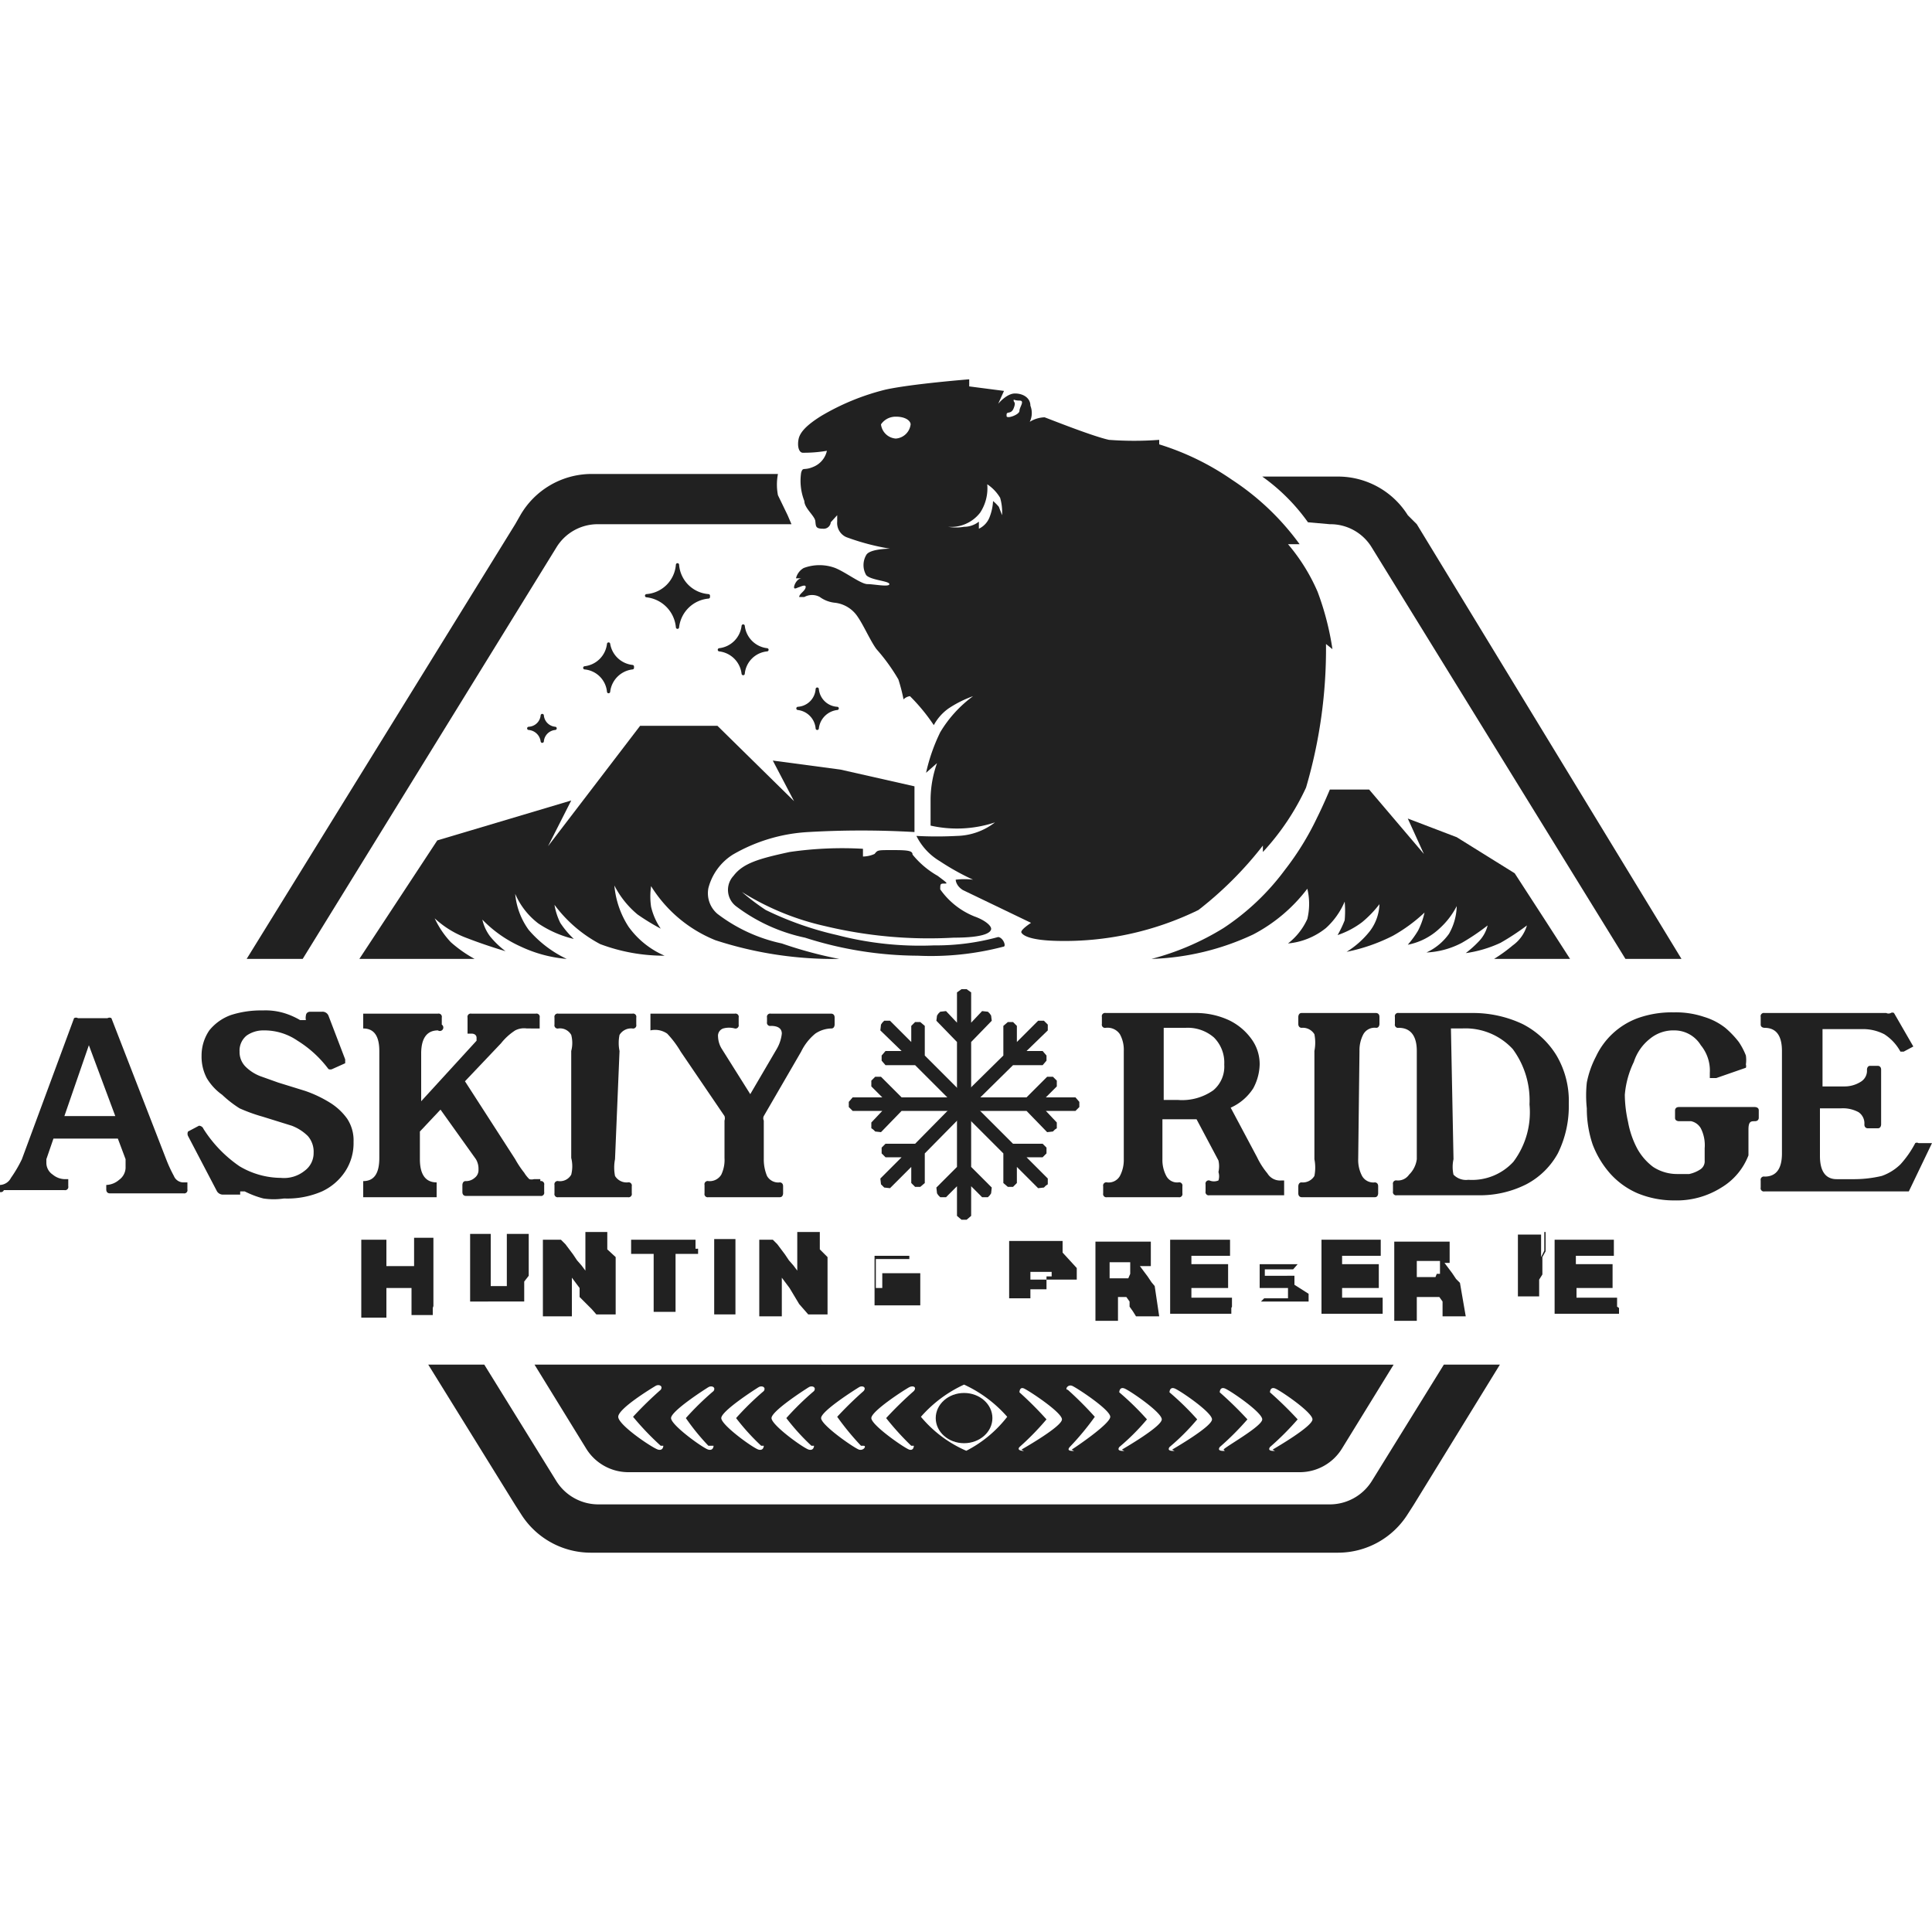<svg xmlns="http://www.w3.org/2000/svg" viewBox="0 0 30 30"><g id="askiyridgehuntingreserve"><g id="border"><path id="bottom" d="M22.42,21.19,21.3,23a.77.77,0,0,1-.65.36H9.29A.77.77,0,0,1,8.64,23L7.52,21.19H6.65L8,23.37l.09.14a1.28,1.28,0,0,0,1.08.6H20.78a1.28,1.28,0,0,0,1.08-.6l.09-.14,1.34-2.18Z" fill="#212121"/><g id="top"><path d="M12.23,8l-.15-.31a.86.86,0,0,1,0-.33H9.16A1.28,1.28,0,0,0,8.08,8L8,8.14,3.83,14.89H4.7L8.64,8.5a.75.75,0,0,1,.65-.36h3Z" fill="#212121"/><path d="M20.65,8.14a.75.75,0,0,1,.65.36l3.94,6.39h.87L22,8.14,21.86,8a1.28,1.28,0,0,0-1.08-.6H19.6l0,0a3,3,0,0,1,.71.71Z" fill="#212121"/></g></g><g id="mountains"><path d="M17.88,14.89a4,4,0,0,0,1.58-.38,2.52,2.52,0,0,0,.84-.71,1,1,0,0,1,0,.47,1,1,0,0,1-.3.38,1.1,1.1,0,0,0,.59-.24,1.17,1.17,0,0,0,.29-.41,1.59,1.59,0,0,1,0,.29,1.7,1.7,0,0,1-.11.23,1.34,1.34,0,0,0,.38-.2,1.71,1.71,0,0,0,.27-.28.73.73,0,0,1-.15.42,1.39,1.39,0,0,1-.36.32,2.78,2.78,0,0,0,.72-.25,2.5,2.5,0,0,0,.49-.36,1.15,1.15,0,0,1-.1.28,1.51,1.51,0,0,1-.16.22,1,1,0,0,0,.49-.25,1.22,1.22,0,0,0,.27-.35.91.91,0,0,1-.12.43.88.88,0,0,1-.35.29,1.3,1.3,0,0,0,.55-.15,3.47,3.47,0,0,0,.4-.27.54.54,0,0,1-.13.24,1.7,1.7,0,0,1-.21.19,1.89,1.89,0,0,0,.54-.16,3.76,3.76,0,0,0,.41-.27.58.58,0,0,1-.22.31,2.46,2.46,0,0,1-.29.21h1.18L24,14.3l-.48-.74L22.62,13l-.76-.29.25.55-.85-1-.61,0s-.1.24-.2.44a4.37,4.37,0,0,1-.5.81,3.76,3.76,0,0,1-.95.9A4.1,4.1,0,0,1,17.88,14.89Z" fill="#212121"/><path d="M5.58,14.89H7.37A2,2,0,0,1,7,14.63a1.4,1.4,0,0,1-.25-.37,1.5,1.5,0,0,0,.51.31c.31.12.59.2.59.2a1.35,1.35,0,0,1-.24-.23.68.68,0,0,1-.12-.26,1.93,1.93,0,0,0,.6.42,2.08,2.08,0,0,0,.71.19,1.78,1.78,0,0,1-.59-.45A1.12,1.12,0,0,1,8,13.88a1.15,1.15,0,0,0,.36.46,1.69,1.69,0,0,0,.55.24,1.4,1.4,0,0,1-.21-.25,1,1,0,0,1-.09-.28,2.11,2.11,0,0,0,.71.61,2.81,2.81,0,0,0,1,.18,1.34,1.34,0,0,1-.56-.45,1.4,1.4,0,0,1-.22-.64,1.43,1.43,0,0,0,.36.45,3.48,3.48,0,0,0,.36.22,1,1,0,0,1-.15-.34,1.11,1.11,0,0,1,0-.32,2.1,2.1,0,0,0,1,.84,5.91,5.91,0,0,0,1.92.29,6.52,6.52,0,0,1-.89-.24,2.51,2.51,0,0,1-1-.46.42.42,0,0,1-.14-.4.87.87,0,0,1,.38-.52,2.61,2.61,0,0,1,1.17-.35,14.26,14.26,0,0,1,1.65,0v-.71l-1.15-.26L12,11.81l.33.63-1.19-1.17H9.94L8.51,13.14l.36-.71-2.08.62Z" fill="#212121"/></g><g id="stars"><path d="M11.91,10.09a.42.42,0,0,1-.37-.37v0a.42.42,0,0,1-.37.37h0a.42.42,0,0,1,.37.37v0a.41.41,0,0,1,.37-.37h0Z" fill="#212121" stroke="#212121" stroke-linecap="round" stroke-linejoin="round" stroke-width="0.05"/><path d="M9.82,10.35A.42.42,0,0,1,9.45,10v0a.42.42,0,0,1-.37.37h0a.41.41,0,0,1,.37.37v0a.42.42,0,0,1,.37-.37h0Z" fill="#212121" stroke="#212121" stroke-linecap="round" stroke-linejoin="round" stroke-width="0.05"/><path d="M13,11a.33.33,0,0,1-.31-.3v0a.32.32,0,0,1-.3.3h0a.34.34,0,0,1,.3.31v0A.35.35,0,0,1,13,11h0Z" fill="#212121" stroke="#212121" stroke-linecap="round" stroke-linejoin="round" stroke-width="0.05"/><path d="M8.62,11.31a.22.22,0,0,1-.2-.2v0a.22.22,0,0,1-.21.2h0a.23.23,0,0,1,.21.2v0a.22.22,0,0,1,.2-.2h0Z" fill="#212121" stroke="#212121" stroke-linecap="round" stroke-linejoin="round" stroke-width="0.05"/><path d="M11,9.25a.52.52,0,0,1-.48-.48v0a.52.52,0,0,1-.48.48h0a.54.54,0,0,1,.48.49v0A.53.53,0,0,1,11,9.27h0Z" fill="#212121" stroke="#212121" stroke-linecap="round" stroke-linejoin="round" stroke-width="0.05"/></g><g id="beaver"><path id="beaver_tail" d="M13.4,13.3l0-.12a5.65,5.65,0,0,0-1.14.05c-.46.1-.72.17-.87.37a.32.32,0,0,0,.05.48,2.69,2.69,0,0,0,1.06.48,5.8,5.8,0,0,0,1.75.28,4.42,4.42,0,0,0,1.33-.14c.05,0,0-.14-.08-.15a3.65,3.65,0,0,1-1,.13A5.11,5.11,0,0,1,13,14.52a5.08,5.08,0,0,1-1.11-.39,3.53,3.53,0,0,1-.37-.28,4.12,4.12,0,0,0,1.29.53,6.92,6.92,0,0,0,2,.18c.48,0,.57-.08.58-.13s-.09-.14-.26-.2a1.19,1.19,0,0,1-.53-.42c0-.08,0-.09.06-.09s.06,0-.1-.12a1.38,1.38,0,0,1-.39-.33c0-.06-.07-.07-.31-.07s-.23,0-.28.06A.45.45,0,0,1,13.4,13.3Z" fill="#212121"/><path id="beaver_body" d="M20.69,10.08a4.36,4.36,0,0,0-.23-.89A2.93,2.93,0,0,0,20,8.45l.18,0a4,4,0,0,0-1.05-1A4.11,4.11,0,0,0,18,6.9l0-.07a5.21,5.21,0,0,1-.78,0c-.27-.06-.94-.33-1-.35a.46.46,0,0,0-.23.07A.31.31,0,0,0,16,6.3c0-.12-.11-.19-.24-.19s-.26.16-.26.16l.09-.2L15.05,6V5.89s-.89.07-1.3.16a3.69,3.69,0,0,0-1,.41c-.24.15-.33.26-.35.36s0,.2.06.21A2.1,2.1,0,0,0,12.84,7a.35.35,0,0,1-.19.24c-.17.08-.18,0-.21.1a.86.86,0,0,0,.05.44c0,.11.16.23.17.31s0,.12.12.12a.11.11,0,0,0,.12-.1A0,0,0,0,1,13,8S13,8,13,8.1a.24.24,0,0,0,.14.24,3.66,3.66,0,0,0,.68.18s-.32,0-.37.1a.31.31,0,0,0,0,.31c.07.08.36.09.36.14s-.24,0-.34,0-.33-.18-.5-.25a.7.7,0,0,0-.49,0,.25.25,0,0,0-.12.16s0,0,.09,0,.07,0,0,0-.12.1-.12.14.06,0,.07,0,.12-.06.11,0-.1.1-.1.15a0,0,0,0,0,.08,0,.25.25,0,0,1,.24,0,.48.48,0,0,0,.24.09.49.49,0,0,1,.35.22c.09.13.2.38.29.5a2.94,2.94,0,0,1,.34.47,2.7,2.7,0,0,1,.08.31.17.17,0,0,1,.1-.05,2.93,2.93,0,0,1,.37.45.76.76,0,0,1,.23-.26,1.73,1.73,0,0,1,.38-.19,1.91,1.91,0,0,0-.51.56,2.81,2.81,0,0,0-.22.63l.17-.15a1.72,1.72,0,0,0-.1.55c0,.34,0,.38,0,.42a1.87,1.87,0,0,0,1-.05,1,1,0,0,1-.59.21,5.9,5.9,0,0,1-.63,0,.94.94,0,0,0,.36.39,3.84,3.84,0,0,0,.52.29,1.09,1.09,0,0,0-.27,0s0,.09.11.16l1.06.51s-.17.11-.15.15.12.12.55.13a4.73,4.73,0,0,0,2.2-.48,5.67,5.67,0,0,0,1-1l0,.1a3.84,3.84,0,0,0,.67-1A7.63,7.63,0,0,0,20.59,10ZM13.91,6.81h0a.25.25,0,0,1-.23-.22s.07-.12.23-.12.23.07.23.12A.25.25,0,0,1,13.91,6.81ZM15.56,8l-.05-.13a.7.7,0,0,0-.09-.09.79.79,0,0,1-.05.24.33.33,0,0,1-.17.19V8.1a.37.37,0,0,1-.23.08.73.73,0,0,1-.25,0,.57.57,0,0,0,.5-.22.69.69,0,0,0,.11-.44.65.65,0,0,1,.2.21A.8.8,0,0,1,15.56,8Zm.07-1.56c0-.06.07,0,.11-.1s0-.09,0-.12,0,0,.09,0,0,.1,0,.16S15.63,6.51,15.63,6.46Z" fill="#212121"/></g><g id="snowflake"><polygon points="16.7 17.04 16.24 17.04 16.41 16.87 16.41 16.78 16.38 16.75 16.35 16.72 16.26 16.72 15.94 17.04 14.97 17.04 14.97 17.15 14.97 17.25 15.94 17.25 16.26 17.58 16.35 17.57 16.38 17.54 16.41 17.52 16.41 17.43 16.24 17.25 16.7 17.25 16.76 17.19 16.76 17.19 16.76 17.15 16.76 17.11 16.76 17.11 16.7 17.04" fill="#212121"/><polygon points="16.12 15.85 15.79 16.18 15.79 15.93 15.73 15.87 15.69 15.87 15.65 15.87 15.58 15.93 15.58 16.39 14.89 17.07 14.97 17.15 15.04 17.22 15.73 16.54 16.19 16.54 16.25 16.47 16.25 16.43 16.25 16.39 16.19 16.32 15.94 16.32 16.27 16 16.27 15.91 16.27 15.91 16.24 15.88 16.21 15.85 16.21 15.85 16.12 15.85" fill="#212121"/><polygon points="14.86 15.41 14.86 15.88 14.69 15.7 14.6 15.71 14.57 15.74 14.55 15.77 14.54 15.85 14.86 16.18 14.86 17.15 14.97 17.15 15.08 17.15 15.08 16.18 15.4 15.85 15.39 15.77 15.37 15.74 15.34 15.71 15.25 15.7 15.08 15.88 15.08 15.41 15.01 15.36 15.01 15.36 14.97 15.36 14.93 15.36 14.93 15.36 14.86 15.41" fill="#212121"/><polygon points="13.67 16 14 16.32 13.75 16.32 13.69 16.39 13.69 16.43 13.69 16.47 13.75 16.54 14.21 16.54 14.89 17.22 14.97 17.15 15.04 17.07 14.36 16.39 14.36 15.93 14.29 15.87 14.25 15.87 14.21 15.87 14.15 15.93 14.15 16.18 13.82 15.85 13.73 15.85 13.73 15.85 13.7 15.88 13.68 15.91 13.68 15.91 13.67 16" fill="#212121"/><polygon points="13.24 17.25 13.7 17.25 13.53 17.43 13.53 17.52 13.56 17.54 13.59 17.57 13.68 17.58 14 17.25 14.97 17.25 14.97 17.15 14.97 17.04 14 17.04 13.68 16.72 13.59 16.72 13.56 16.75 13.53 16.78 13.53 16.87 13.7 17.04 13.24 17.04 13.18 17.11 13.18 17.11 13.18 17.15 13.18 17.19 13.18 17.19 13.24 17.25" fill="#212121"/><polygon points="13.82 18.45 14.15 18.12 14.15 18.37 14.21 18.43 14.25 18.43 14.29 18.43 14.36 18.37 14.36 17.91 15.04 17.22 14.97 17.15 14.89 17.07 14.21 17.76 13.75 17.76 13.69 17.82 13.69 17.86 13.69 17.91 13.75 17.97 14 17.97 13.67 18.3 13.68 18.39 13.68 18.39 13.7 18.41 13.73 18.44 13.73 18.44 13.82 18.45" fill="#212121"/><polygon points="15.08 18.88 15.08 18.42 15.25 18.59 15.34 18.59 15.37 18.56 15.39 18.53 15.4 18.44 15.08 18.12 15.08 17.15 14.97 17.15 14.86 17.15 14.86 18.12 14.54 18.44 14.55 18.53 14.57 18.56 14.6 18.59 14.69 18.59 14.86 18.42 14.86 18.88 14.93 18.94 14.93 18.94 14.97 18.94 15.01 18.94 15.01 18.94 15.08 18.88" fill="#212121"/><polygon points="16.27 18.3 15.94 17.97 16.19 17.97 16.25 17.91 16.25 17.86 16.25 17.82 16.19 17.76 15.73 17.76 15.04 17.07 14.97 17.15 14.89 17.22 15.58 17.91 15.58 18.37 15.65 18.43 15.69 18.43 15.73 18.43 15.79 18.37 15.79 18.12 16.12 18.45 16.21 18.44 16.21 18.44 16.24 18.41 16.27 18.39 16.27 18.39 16.27 18.3" fill="#212121"/></g><g id="arrows"><path d="M8.3,21.19l.8,1.3a.77.77,0,0,0,.65.37H20.19a.77.77,0,0,0,.65-.37l.8-1.3Zm2,1.26s0,.08-.08.06S9.6,22.13,9.6,22s.53-.45.58-.48.12,0,.08.06a5.78,5.78,0,0,0-.43.42A4.36,4.36,0,0,0,10.26,22.45Zm.78,0s0,.08-.08.06-.58-.38-.58-.49.53-.45.58-.48.12,0,.08.06a4.33,4.33,0,0,0-.43.42A3.49,3.49,0,0,0,11,22.45Zm.78,0s0,.08-.08.06-.58-.38-.58-.49.53-.45.58-.48.12,0,.08.06a4.33,4.33,0,0,0-.43.42A3.49,3.49,0,0,0,11.82,22.45Zm.78,0s0,.08-.08.06-.58-.38-.58-.49.53-.45.58-.48.12,0,.08.06a4.33,4.33,0,0,0-.43.42A3.49,3.49,0,0,0,12.6,22.45Zm.77,0c.05,0,0,.08-.07.06s-.59-.38-.59-.49.54-.45.59-.48.12,0,.07.06A5.54,5.54,0,0,0,13,22,4.21,4.21,0,0,0,13.37,22.45Zm.78,0s0,.08-.07.06-.59-.38-.59-.49.53-.45.59-.48.12,0,.07.06a5.78,5.78,0,0,0-.43.42A4.36,4.36,0,0,0,14.15,22.45Zm.82.08A1.9,1.9,0,0,1,14.3,22a2,2,0,0,1,.67-.5,2,2,0,0,1,.67.5A1.9,1.9,0,0,1,15,22.53Zm.89,0s-.12,0-.07-.06a4.21,4.21,0,0,0,.42-.43,5.54,5.54,0,0,0-.42-.42s0-.09.07-.06.59.37.59.48S15.91,22.48,15.86,22.51Zm.78,0c-.05,0-.12,0-.07-.06A4.21,4.21,0,0,0,17,22a5.54,5.54,0,0,0-.42-.42c-.05,0,0-.09.07-.06s.59.37.59.48S16.69,22.48,16.64,22.51Zm.78,0c-.05,0-.12,0-.08-.06a3.49,3.49,0,0,0,.43-.43,4.33,4.33,0,0,0-.43-.42s0-.09.08-.06.58.37.58.48S17.47,22.48,17.42,22.51Zm.78,0c-.05,0-.12,0-.08-.06a3.49,3.49,0,0,0,.43-.43,4.33,4.33,0,0,0-.43-.42s0-.09.08-.06.58.37.58.48S18.25,22.48,18.2,22.51Zm.78,0c-.05,0-.12,0-.08-.06a4.36,4.36,0,0,0,.43-.43,5.78,5.78,0,0,0-.43-.42s0-.09.08-.06.58.37.58.48S19,22.48,19,22.51Zm.78,0c-.05,0-.12,0-.08-.06a4.36,4.36,0,0,0,.43-.43,5.78,5.78,0,0,0-.43-.42s0-.09.08-.06.58.37.58.48S19.81,22.48,19.76,22.51Z" fill="#212121"/><ellipse cx="14.97" cy="22.02" rx="0.44" ry="0.39" fill="#212121"/></g><g id="hunting_preserve"><path d="M16.72,19.69v.12l0,0v.06l0,0,0,0,0,0,0,0,0,0h0l0,0h0l0,0H16v.29h-.33V19.27h.83l0,0h0l0,0,0,0h0l0,0v0h0v0h0v.07h0v.11h0Zm-.47.13h.08l0,0h0v0h0v0h0v-.07h0v0h0l0,0H16v.27h.25Z" fill="#212121"/><path d="M18,20.44h-.36l-.05-.08,0,0-.05-.07,0,0,0-.08,0,0-.05-.07h-.13v.37h-.35V19.28h0v0h.86l0,0h0v0l0,0,0,0,0,0,0,0v.38l0,0v0l0,0,0,0h0l0,0H17.7v0l.06.08,0,0,.06.08,0,0,.06.09v0l.05.06,0,0h0v0Zm-.45-.66h0l0,0v-.18l0,0,0,0h-.32v.25h.29Z" fill="#212121"/><path d="M19.12,20.31v.09h-.95V19.25h.93v.25h-.6v.13h.57V20h-.57v.15h.63v.14Z" fill="#212121"/><path d="M20.32,20.09v.12l0,0v0l0,0,0,0,0,0,0,0,0,0,0,0h-.09l-.05,0h-.45l0,0h-.1l-.05,0,0,0,0,0,0,0,0,0h0v0h0l.05-.05v0l0,0v0l0,0h.06l.05,0h0l0,0H20l0,0h0V20h0l0,0h-.1l-.16,0h-.07l0,0h-.05l-.06,0h0l0,0h0l0,0,0,0v-.37l0,0v0l0,0,0,0h0l0,0h0l0,0,0,0h.59l0,0h0l0,0h0v0l0,0v0l-.07.08,0,0h-.06l0,0h-.38v.1h.26l.06,0H20l0,0h.05l0,0h0l.05,0v0l0,0,0,0v0l0,0v.14Z" fill="#212121"/><path d="M21.47,20.31v.09h-.95V19.25h.92v.25h-.6v.13h.57V20h-.57v.15h.63v.14Z" fill="#212121"/><path d="M22.76,20.44H22.4l0-.08,0,0,0-.07,0,0,0-.08,0,0-.05-.07H22v.37h-.35V19.28h0v0h.86l0,0h0l0,0v0l0,0v0l0,0v.33l0,0v0l0,0v0l0,0,0,0h0l0,0h-.08v0l.06.08v0l.06.08,0,0,.06.09v0l.06.06v0h0v0Zm-.45-.66h.05v-.2l0,0v0H22v.25h.29Z" fill="#212121"/><path d="M24,19.28v0l0,.05v0l0,.1v0l-.05.09v0l0,.09v0l0,.09v0l0,.09v0l-.05.08v0l0,.09v0l0,.08v0l0,.09v0h-.33v0l0-.09v0l0-.09v0l0-.09v0l0-.1v0l0-.09v0l0-.09v0l0-.09v0l0-.09v0l0-.1v0l0-.05v-.08h.36v0h0v0l0,.05v0l0,.08v0l0,.09v0l0,.1v0l0,.1,0,.13v0h0v0l0-.1v0l0-.1v0l.05-.1v0l0-.09v0l0-.09v0l0-.06v-.05H24Z" fill="#212121"/><path d="M25.14,20.31v.09h-1V19.25h.92v.25h-.59v.13h.57V20h-.56v.15h.63v.14Z" fill="#212121"/><path d="M6.72,20.31v.11H6.39V20H6v.46H5.61V19.25H6v0H6v.41h.43v-.44h.3l0,0v1.06Z" fill="#212121"/><path d="M8.14,19.9v.31l0,0,0,0v0l0,0,0,0,0,0h0l0,0,0,0H7.3l0,0h0l0,0,0,0h0l0,0,0,0,0-.05,0,0v-1h.32v.81l0,0,0,0,0,0,0,0h.25l0,0v0l0,0v-.81h.34v.65Z" fill="#212121"/><path d="M9.56,19.52v.62h0v.27h-.3v0l0,0v0l-.07-.08,0,0L9,20.14l0,0L9,20l0,0-.06-.08,0,0-.06-.08h0v.6H8.43v0h0V19.25h.28v0l.07.07,0,0,.06.08,0,0,.06.08,0,0,.06.09v0l.07.08v0l.06.08h0v-.6h.34v.27Z" fill="#212121"/><path d="M10.84,19.39v.08h0v0h-.35v.9h-.34v-.9H9.8v0h0v-.22h1v.14Z" fill="#212121"/><path d="M11.42,20.2v.21h-.33V19.24h.33v1Z" fill="#212121"/><path d="M12.85,19.52v.62h0v.27h-.3v0l0,0v0l-.07-.08v0l-.07-.08v0L12.26,20l0,0-.06-.08,0,0-.06-.08h0v.6h-.35v0h0V19.25H12v0l.07.07v0l.06.08,0,0,.06.08,0,0,.06.09v0l.07.08v0l.06.08h0v-.6h.35v.27Z" fill="#212121"/><path d="M14.29,19.78v.49l0,0,0,0,0,0h-.06l0,0h-.51l-.05,0h-.09l0,0h0l0,0h0l0,0,0,0h0l0,0,0,0v0l0,0,0-.07v-.38h0V19.5l0,0,0,0,0,0,0,0h0l0,0,0,0h0l0,0,.06,0H14l.06,0h0l0,0h0l0,0h.06v0l0,0v0l0,.05,0,0,0,0H14l0,0h-.35l-.05,0,0,0,0,0h0v0l0,0V20l0,0v0l0,0,0,0,0,0,0,0,0,0h.21l.09,0h0l0,0h0v0h0V20H13.7v-.23h.59v0h0Z" fill="#212121"/></g><g id="askyi_ridge"><path d="M2.58,18a2.17,2.17,0,0,0,.12.26.16.16,0,0,0,.16.1h.05a.43.43,0,0,1,0,0v.11a.05.05,0,0,1-.06.06H1.7s-.05,0-.05-.06V18.4a.07.07,0,0,1,0,0s0,0,0,0a.32.32,0,0,0,.2-.08.24.24,0,0,0,.1-.18s0,0,0,0V18l-.12-.32h-1L.72,18s0,0,0,.05v0a.22.22,0,0,0,.1.19.3.3,0,0,0,.19.07s.05,0,.05,0a.07.07,0,0,1,0,0v.11a.05.05,0,0,1-.06.06H.06A.05.05,0,0,1,0,18.51V18.4a.07.07,0,0,1,0,0h0a.2.2,0,0,0,.17-.11A2,2,0,0,0,.34,18l.81-2.19a.06.06,0,0,1,.06,0h.46a.06.06,0,0,1,.06,0ZM1,17.33h.79l-.41-1.1Z" fill="#212121"/><path d="M5.16,16.6h0a.07.07,0,0,1-.06,0,1.75,1.75,0,0,0-.48-.44A.91.91,0,0,0,4.09,16a.45.45,0,0,0-.26.08.3.3,0,0,0-.11.25.32.32,0,0,0,.09.23.66.66,0,0,0,.23.15l.28.1.42.13a1.91,1.91,0,0,1,.38.18.93.93,0,0,1,.27.25.61.61,0,0,1,.1.36.8.8,0,0,1-.13.46A.87.87,0,0,1,5,18.5a1.35,1.35,0,0,1-.59.11,1.08,1.08,0,0,1-.32,0,1.45,1.45,0,0,1-.29-.11H3.73a0,0,0,0,0,0,0,.08.08,0,0,0,0,0,.43.43,0,0,0,0,.05s0,0-.07,0H3.46a.11.11,0,0,1-.09-.05l-.45-.86s0,0,0,0a.08.08,0,0,1,0-.07l.17-.09s0,0,0,0h0s.05,0,.07.05a2,2,0,0,0,.56.58,1.27,1.27,0,0,0,.64.18.51.51,0,0,0,.37-.11.34.34,0,0,0,.14-.28.37.37,0,0,0-.09-.26.72.72,0,0,0-.25-.16l-.45-.14a2.6,2.6,0,0,1-.36-.13A1.74,1.74,0,0,1,3.45,17a.85.85,0,0,1-.24-.26.72.72,0,0,1-.08-.35A.69.69,0,0,1,3.25,16a.76.76,0,0,1,.34-.24,1.53,1.53,0,0,1,.49-.07,1,1,0,0,1,.36.05,1.16,1.16,0,0,1,.22.1l.09,0s0,0,0,0a.43.43,0,0,1,0,0,.17.17,0,0,1,0-.07s0-.06.07-.06H5a.1.1,0,0,1,.1.06l.26.68a0,0,0,0,1,0,0s0,0,0,0,0,0,0,.06Z" fill="#212121"/><path d="M8.39,18.34a.05.05,0,0,1,.06.06v.11a.05.05,0,0,1-.06.06H7.23s-.05,0-.05-.06V18.4s0-.06.05-.06h0a.2.2,0,0,0,.14-.05.15.15,0,0,0,.06-.13A.29.29,0,0,0,7.39,18l-.55-.77-.32.34V18c0,.24.09.36.26.36h0s0,0,0,.06v.11s0,.06,0,.06H5.64s0,0,0-.06V18.4s0-.06,0-.06h0c.17,0,.25-.12.25-.36V16.32c0-.23-.08-.35-.25-.35h0s0,0,0-.06V15.8s0-.06,0-.06H6.8a.05.05,0,0,1,.06.06v.11A.05.05,0,0,1,6.8,16h0c-.17,0-.26.12-.26.36v.74l.86-.94,0-.05s0,0,0,0,0-.06-.08-.06H7.26s0,0,0-.06V15.8a.05.05,0,0,1,.06-.06h1a.05.05,0,0,1,.06.06v.11s0,.06,0,.06H8.18A.3.3,0,0,0,8,16a.91.91,0,0,0-.22.2l-.56.59L8,18a1.51,1.51,0,0,0,.14.21.49.49,0,0,0,.08.1.13.13,0,0,0,.07,0h.1Z" fill="#212121"/><path d="M9.55,18a.67.67,0,0,0,0,.26.21.21,0,0,0,.2.1h0a.05.05,0,0,1,.06.06v.11a.05.05,0,0,1-.06.06H8.67a.05.05,0,0,1-.06-.06V18.4a.05.05,0,0,1,.06-.06h0a.2.2,0,0,0,.2-.1.53.53,0,0,0,0-.26V16.32a.49.49,0,0,0,0-.25.2.2,0,0,0-.2-.1h0a.05.05,0,0,1-.06-.06V15.8a.05.05,0,0,1,.06-.06H9.82a.05.05,0,0,1,.06.06v.11a.05.05,0,0,1-.06.06h0a.21.21,0,0,0-.2.1.62.62,0,0,0,0,.25Z" fill="#212121"/><path d="M12.91,15.74s.05,0,.05.06v.11s0,.06-.05.06a.46.46,0,0,0-.25.08.83.83,0,0,0-.22.28l-.58,1a.08.08,0,0,0,0,.07V18a.67.67,0,0,0,.05.26.2.2,0,0,0,.2.1h0s.05,0,.05.06v.11s0,.06-.05.06H11a.05.05,0,0,1-.06-.06V18.4a.05.05,0,0,1,.06-.06h0a.21.21,0,0,0,.2-.1.53.53,0,0,0,.05-.26V17.4a.11.11,0,0,0,0-.07l-.68-1a1.54,1.54,0,0,0-.21-.28A.33.33,0,0,0,10.1,16s0,0,0-.06V15.8s0-.06,0-.06h1.31a.05.05,0,0,1,.06.06v.11a.05.05,0,0,1-.06.06.34.34,0,0,0-.18,0,.12.12,0,0,0-.08.13.38.38,0,0,0,.06.19l.44.7.41-.7a.6.6,0,0,0,.08-.24c0-.08-.06-.12-.17-.12a.05.05,0,0,1-.06-.06V15.8a.05.05,0,0,1,.06-.06Z" fill="#212121"/><path d="M19.94,18.33s0,0,0,.06v.11s0,.06,0,.06H18.78a.05.05,0,0,1-.06-.06v-.11a.05.05,0,0,1,.06-.06h0a.18.18,0,0,0,.14,0,.21.21,0,0,0,0-.13.41.41,0,0,0,0-.18l-.34-.64-.25,0h-.28V18a.53.53,0,0,0,.06.26.19.19,0,0,0,.19.1h0a.05.05,0,0,1,.06.06v.11a.05.05,0,0,1-.06.06H17.19a.05.05,0,0,1-.06-.06v-.11a.05.05,0,0,1,.06-.06h0a.2.2,0,0,0,.2-.1.53.53,0,0,0,.06-.26V16.32a.5.5,0,0,0-.06-.26.23.23,0,0,0-.22-.1.05.05,0,0,1-.06-.06v-.11a.05.05,0,0,1,.06-.06h1.38a1.22,1.22,0,0,1,.53.11.92.92,0,0,1,.35.29.66.66,0,0,1,.13.4.82.82,0,0,1-.1.37.81.81,0,0,1-.35.3l.41.77a1.2,1.2,0,0,0,.16.25.23.23,0,0,0,.22.11Zm-1.65-1.25a.84.84,0,0,0,.55-.15.48.48,0,0,0,.17-.4.55.55,0,0,0-.16-.42.62.62,0,0,0-.44-.15h-.34v1.12Z" fill="#212121"/><path d="M21.09,18a.53.53,0,0,0,.06.26.2.2,0,0,0,.2.1h0s.05,0,.05.06v.11s0,.06-.05.06H20.21s-.05,0-.05-.06v-.11s0-.06.05-.06h0a.21.21,0,0,0,.2-.1.67.67,0,0,0,0-.26V16.32a.67.67,0,0,0,0-.26.21.21,0,0,0-.2-.1h0s-.05,0-.05-.06v-.11s0-.06.05-.06h1.16s.05,0,.05.06v.11s0,.06-.05.06h0a.2.2,0,0,0-.2.1.53.53,0,0,0-.06.26Z" fill="#212121"/><path d="M22.85,15.73a1.8,1.8,0,0,1,.79.17,1.32,1.32,0,0,1,.53.49,1.39,1.39,0,0,1,.19.75,1.65,1.65,0,0,1-.17.77,1.19,1.19,0,0,1-.49.48,1.6,1.6,0,0,1-.75.17H21.69a.05.05,0,0,1-.06-.06v-.11a.05.05,0,0,1,.06-.06h0a.21.21,0,0,0,.19-.09A.41.41,0,0,0,22,18V16.32c0-.24-.1-.36-.28-.36h0a.05.05,0,0,1-.06-.06v-.11a.05.05,0,0,1,.06-.06ZM22.57,18a.55.55,0,0,0,0,.24.27.27,0,0,0,.23.08.87.87,0,0,0,.7-.28,1.28,1.28,0,0,0,.25-.89,1.34,1.34,0,0,0-.26-.86,1,1,0,0,0-.79-.32h-.17Z" fill="#212121"/><path d="M25.23,17a2,2,0,0,0,.05.42,1.42,1.42,0,0,0,.14.41.89.89,0,0,0,.25.29.68.68,0,0,0,.38.11l.18,0a.51.51,0,0,0,.17-.07.15.15,0,0,0,.07-.14v-.19a.58.58,0,0,0-.06-.31.23.23,0,0,0-.15-.11l-.19,0h0s-.06,0-.06-.05v-.12s0-.05.06-.05h1.18s.06,0,.06.05v.12s0,.05-.06.05h0c-.06,0-.1,0-.1.13v.4a1,1,0,0,1-.42.5,1.3,1.3,0,0,1-.73.2,1.48,1.48,0,0,1-.57-.11,1.22,1.22,0,0,1-.43-.31,1.46,1.46,0,0,1-.27-.45,1.73,1.73,0,0,1-.09-.56,1.87,1.87,0,0,1,0-.4,1.47,1.47,0,0,1,.14-.4,1.16,1.16,0,0,1,.65-.6,1.57,1.57,0,0,1,.56-.09,1.37,1.37,0,0,1,.47.07,1,1,0,0,1,.33.17,1.45,1.45,0,0,1,.21.22,1.06,1.06,0,0,1,.11.21.5.5,0,0,1,0,.14.08.08,0,0,1,0,.05l0,0-.46.16h-.1s0,0,0,0a.09.09,0,0,1,0,0v-.08a.62.62,0,0,0-.14-.43A.48.48,0,0,0,26,16a.57.57,0,0,0-.38.13.75.75,0,0,0-.25.36A1.44,1.44,0,0,0,25.23,17Z" fill="#212121"/><path d="M30,17.75a.05.05,0,0,1,0,0,.06.06,0,0,1,0,0l-.36.75s0,0,0,0h0l0,0s0,0-.08,0H27.4a.05.05,0,0,1-.06-.06v-.11a.05.05,0,0,1,.06-.06h0q.27,0,.27-.36V16.32q0-.36-.27-.36h0s-.06,0-.06-.05v-.12a.05.05,0,0,1,.06-.06h1.89a.08.08,0,0,0,.07,0h0l0,0a.05.05,0,0,1,.05,0l.3.52a0,0,0,0,1,0,0s0,0,0,0l-.15.08h0s0,0-.05,0v0a.74.74,0,0,0-.25-.27.72.72,0,0,0-.35-.08h-.61v.89h.33a.47.47,0,0,0,.26-.07.2.2,0,0,0,.1-.19v0s0-.06.05-.06h.12s.05,0,.05.06v.85s0,.06-.05.06H29s-.05,0-.05-.06v0a.21.21,0,0,0-.09-.19.51.51,0,0,0-.27-.06h-.33v.74c0,.24.09.36.26.36h.24a1.89,1.89,0,0,0,.46-.05.79.79,0,0,0,.29-.18,1.57,1.57,0,0,0,.23-.33v0a.05.05,0,0,1,.05,0h0Z" fill="#212121"/></g></g><g id="frame"><rect width="30" height="30" fill="none"/></g></svg>